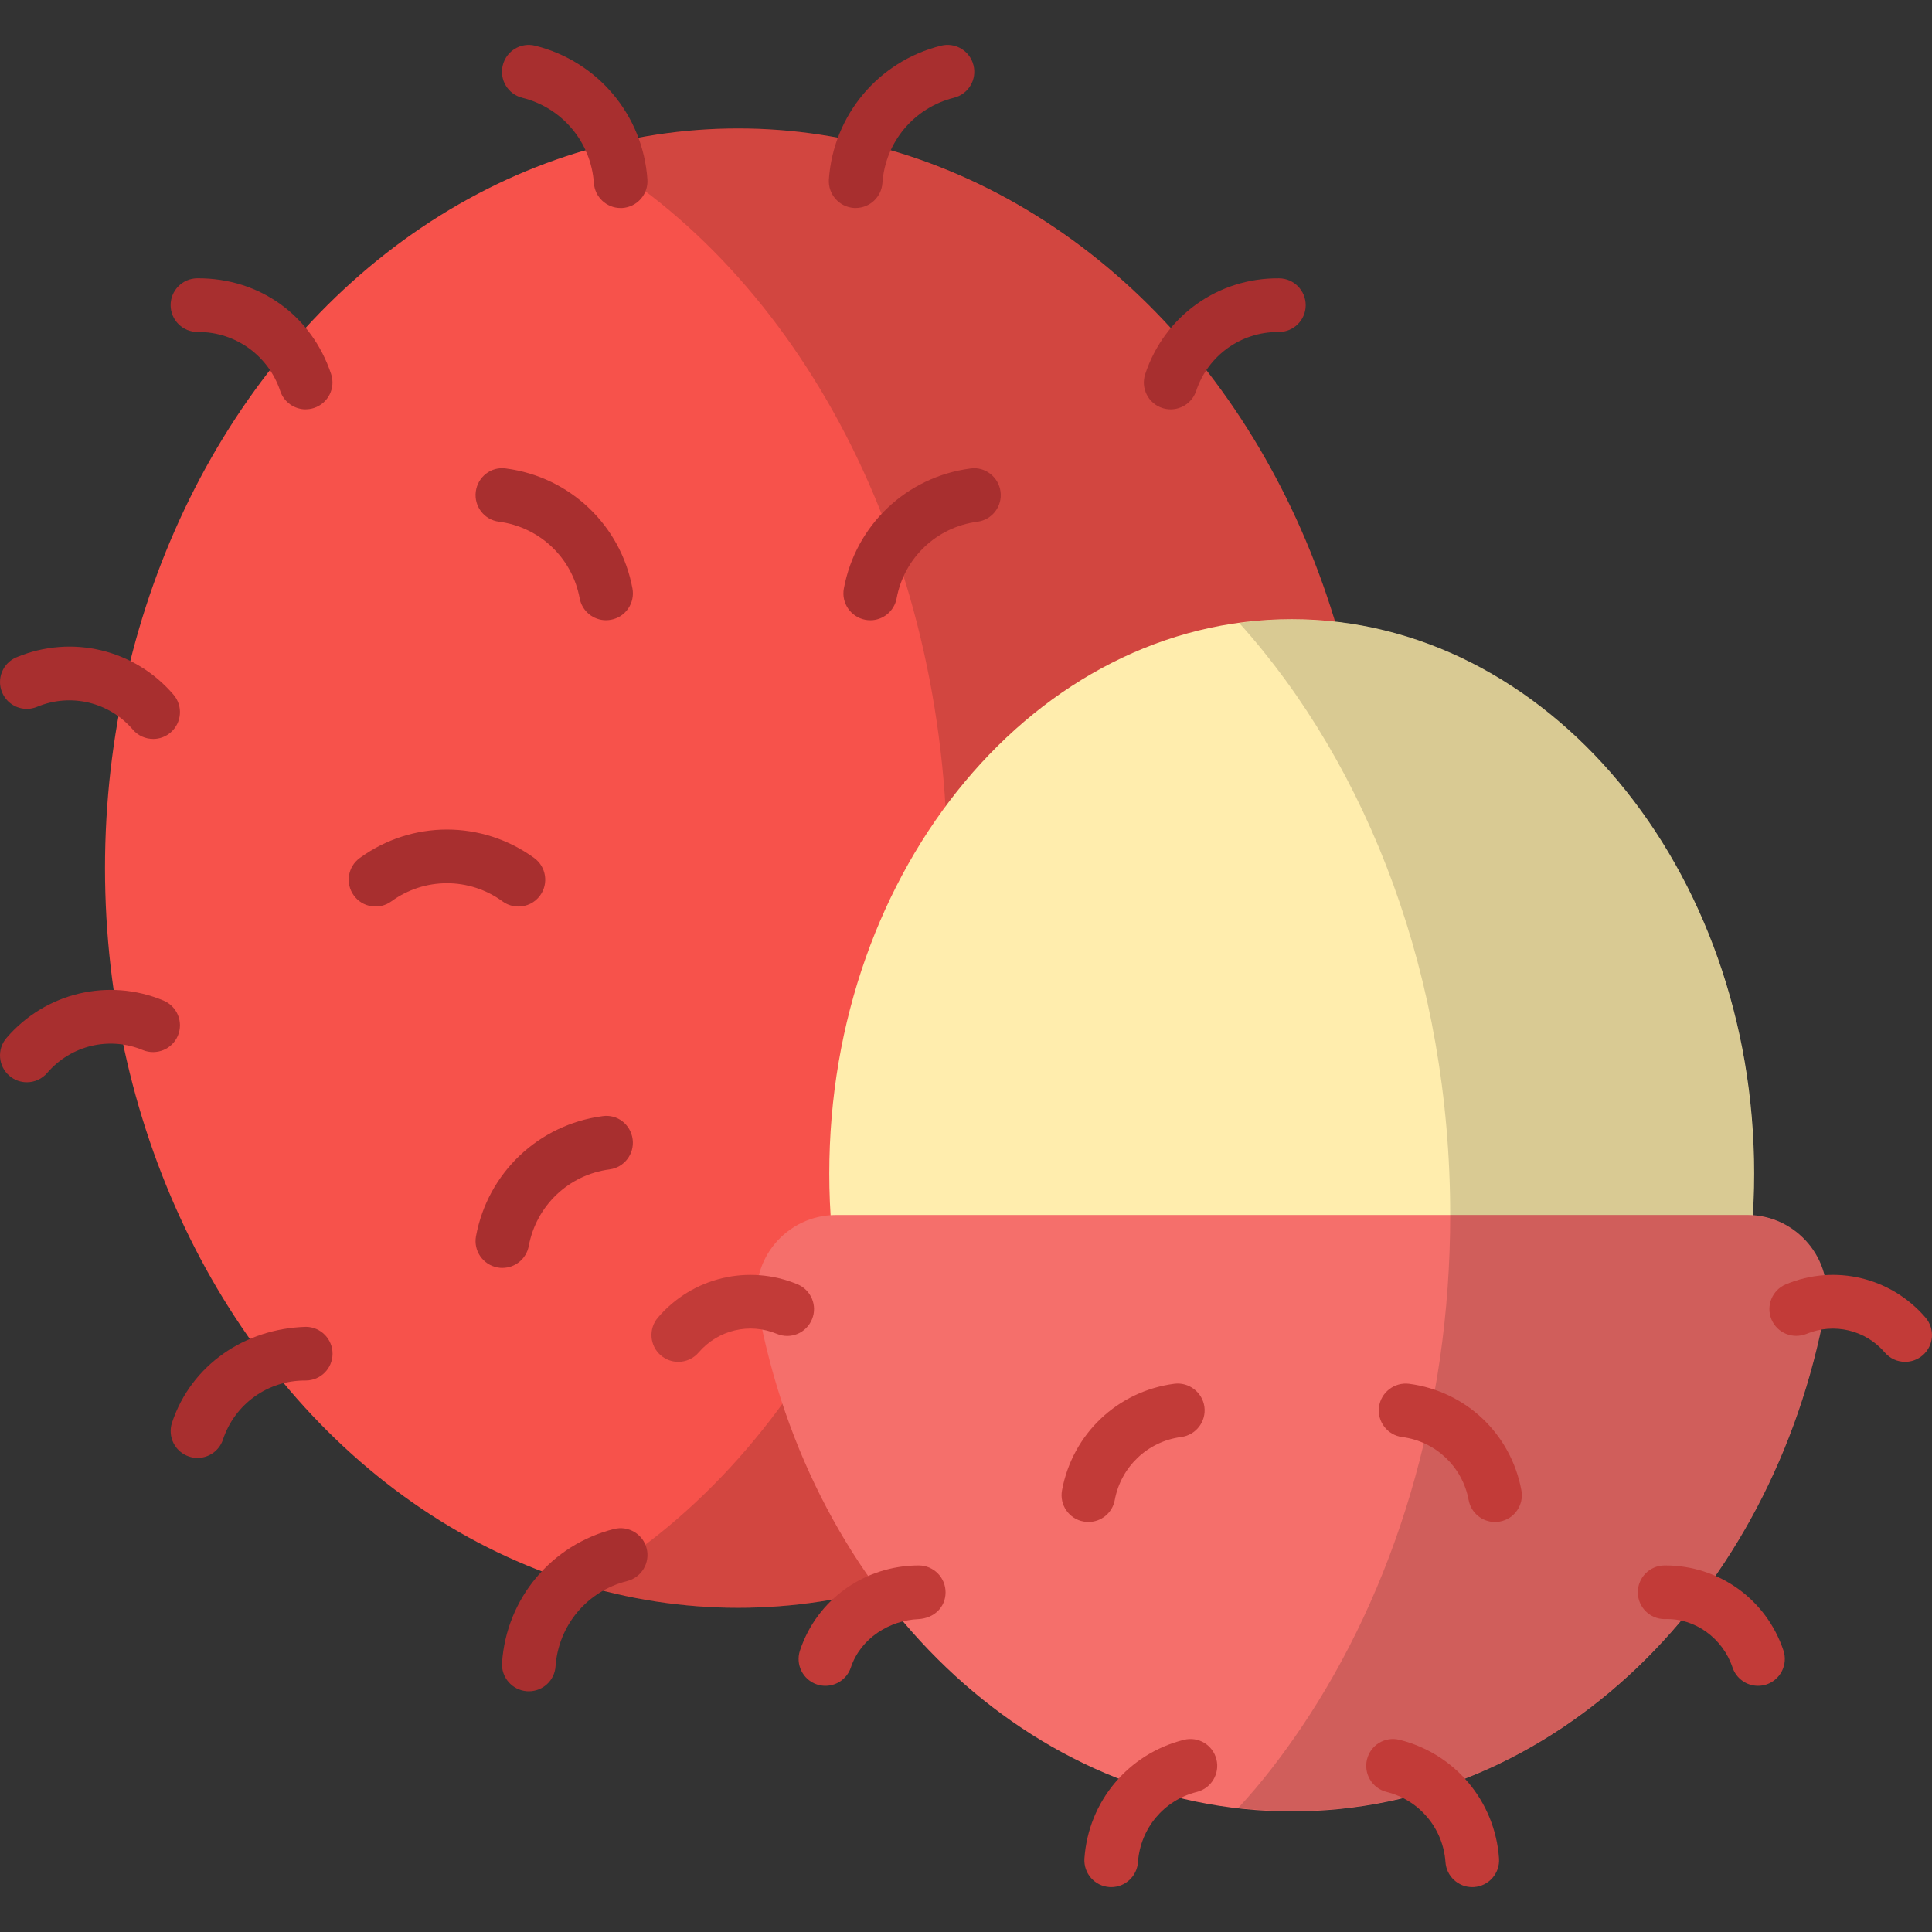 <svg id="Rambutan" enable-background="new 0 0 64 64" viewBox="0 0 64 64" xmlns="http://www.w3.org/2000/svg"><rect x="0" y="0" width="64" height="64" fill="#333333" stroke="none"/><g><g><ellipse cx="24.452" cy="28.757" fill="#f7524b" rx="20.974" ry="24.503"/><path d="m45.427 28.762c0 13.529-9.387 24.497-20.977 24.497-1.778 0-3.484-.249-5.138-.729 7.111-4.036 12.071-13.173 12.071-23.768 0-10.613-4.96-19.751-12.071-23.786 1.653-.48 3.36-.729 5.138-.729 11.591 0 20.977 10.969 20.977 24.515z" opacity=".15"/><g fill="#a82f2f"><path d="m17.171 30.03c-.181 0-.364-.055-.522-.169-1.104-.805-2.587-.802-3.687-.001-.398.289-.954.201-1.241-.196-.289-.397-.201-.953.196-1.241 1.726-1.256 4.047-1.258 5.778-.001.397.289.485.845.197 1.242-.174.24-.445.366-.72.366z"/><path d="m20.075 20.546c-.42 0-.793-.299-.873-.727-.248-1.34-1.324-2.36-2.675-2.537-.487-.063-.83-.51-.766-.997.063-.487.508-.838.997-.766 2.119.277 3.803 1.875 4.193 3.975.089.483-.229.947-.712 1.036-.055.01-.109.015-.163.015z"/><path d="m16.643 42.002c-.054 0-.109-.005-.163-.016-.483-.089-.801-.552-.712-1.035.39-2.101 2.075-3.698 4.192-3.977.498-.073.933.281.997.766.064.488-.279.934-.765.998-1.352.177-2.427 1.198-2.676 2.536-.08.429-.453.727-.873.727z"/><path d="m36.466 30.03c-.182 0-.365-.055-.523-.169-1.106-.805-2.587-.802-3.687-.001-.397.289-.953.201-1.241-.196-.289-.397-.201-.953.196-1.241 1.727-1.256 4.047-1.258 5.778-.001.398.289.484.845.196 1.242-.174.24-.444.366-.719.366z"/><path d="m28.829 20.546c-.054 0-.109-.004-.163-.015-.483-.09-.801-.554-.712-1.036.391-2.101 2.075-3.698 4.193-3.975.481-.072.933.279.997.766.064.487-.279.933-.766.997-1.352.177-2.427 1.197-2.676 2.537-.08.428-.453.727-.873.727z"/><path d="m32.262 42.002c-.42 0-.793-.299-.873-.727-.249-1.339-1.325-2.359-2.677-2.536-.486-.064-.829-.51-.765-.998.064-.484.498-.837.997-.766 2.117.28 3.803 1.877 4.193 3.977.089.483-.229.946-.712 1.035-.055.01-.109.016-.163.016z"/><path d="m5.072 24.478c-.25 0-.499-.105-.674-.311-.785-.913-2.056-1.215-3.167-.754-.452.191-.975-.024-1.162-.478-.189-.453.025-.974.478-1.162 1.825-.763 3.915-.263 5.2 1.239.32.372.277.933-.096 1.253-.168.144-.373.214-.578.214z"/><path d="m.889 35.851c-.205 0-.411-.069-.578-.214-.373-.319-.417-.882-.096-1.253 1.286-1.501 3.377-2.002 5.199-1.24.453.188.668.709.479 1.162-.188.453-.71.663-1.161.479-1.11-.462-2.382-.158-3.167.755-.175.205-.424.311-.674.311z"/><path d="m20.559 6.891c-.463 0-.853-.358-.886-.827-.095-1.359-1.048-2.495-2.371-2.825-.477-.119-.766-.601-.647-1.077.118-.476.598-.769 1.077-.647 2.073.517 3.565 2.296 3.714 4.426.034.49-.335.914-.826.949-.021.001-.042.002-.062.002z"/><path d="m10.126 13.56c-.372 0-.719-.235-.843-.608-.391-1.172-1.479-1.955-2.713-1.955-.01.002-.022.001-.029 0-.488 0-.885-.393-.889-.882-.003-.491.391-.892.882-.896 2.097-.013 3.797 1.259 4.434 3.17.155.465-.096.969-.562 1.124-.093.031-.188.046-.281.046z"/><path d="m6.542 48.295c-.093 0-.188-.014-.28-.045-.466-.155-.718-.658-.563-1.125.637-1.913 2.417-3.115 4.435-3.172.49.003.885.405.882.896-.003.488-.401.882-.889.882-.009-.002-.02 0-.029 0-1.233 0-2.322.783-2.712 1.957-.124.372-.471.608-.844.608z"/><path d="m17.518 56.026c-.021 0-.042 0-.063-.002-.49-.035-.858-.46-.824-.95.149-2.13 1.642-3.908 3.713-4.425.473-.118.959.17 1.078.648.118.477-.172.958-.648 1.078-1.323.33-2.275 1.465-2.371 2.825-.032.469-.423.826-.885.826z"/><path d="m28.346 6.891c-.021 0-.042-.001-.062-.002-.49-.035-.859-.459-.826-.949.149-2.13 1.641-3.909 3.713-4.426.476-.121.958.169 1.077.647.12.476-.17.958-.647 1.077-1.323.331-2.275 1.466-2.37 2.825-.033.469-.424.827-.886.827z"/><path d="m38.78 13.56c-.092 0-.188-.015-.281-.045-.465-.155-.717-.658-.562-1.124.635-1.911 2.399-3.191 4.434-3.171.491.003.885.405.882.896-.003.489-.401.882-.889.882-.012-.001-.019 0-.028 0-1.234 0-2.323.783-2.712 1.954-.125.372-.47.608-.844.608z"/><path d="m43.832 24.478c-.205 0-.411-.07-.578-.214-.373-.319-.417-.88-.097-1.253 1.286-1.501 3.377-1.998 5.201-1.239.453.188.667.709.479 1.162-.189.453-.708.666-1.163.478-1.104-.46-2.384-.161-3.167.754-.177.206-.425.311-.675.311z"/><path d="m48.016 35.851c-.25 0-.498-.106-.675-.311-.781-.911-2.056-1.217-3.167-.755-.455.184-.974-.026-1.163-.479-.188-.455.026-.974.479-1.163 1.83-.76 3.917-.26 5.201 1.241.319.372.276.934-.097 1.253-.167.142-.373.214-.578.214z"/><path d="m42.363 48.295c-.372 0-.719-.236-.844-.608-.392-1.181-1.439-1.917-2.733-1.957-.002 0-.005 0-.007 0-.488 0-.885-.394-.889-.882-.003-.491.391-.892.882-.896h.036c1.998 0 3.764 1.271 4.397 3.172.155.465-.097.969-.562 1.125-.094.031-.188.045-.281.045z"/></g></g><g><path d="m42.789 57.236c-8.446 0-15.318-8.237-15.318-18.362s6.872-18.363 15.318-18.363c8.447 0 15.319 8.238 15.319 18.363s-6.872 18.362-15.319 18.362z" fill="#ffedad"/><path d="m58.102 38.878c0 .462-.018.924-.036 1.387-.587 9.351-7.058 16.782-14.968 16.977 3.075-4.551 4.942-10.489 4.942-16.995 0-7.822-2.702-14.844-6.987-19.608.569-.089 1.156-.124 1.742-.124 8.444-0 15.307 8.231 15.307 18.364z" opacity=".15"/><path d="m57.881 40.248c1.629 0 2.882 1.474 2.589 3.077-1.744 9.535-8.996 16.68-17.677 16.68-8.681 0-15.94-7.145-17.686-16.68-.293-1.602.959-3.077 2.589-3.077h30.186z" fill="#f56f6b"/><path d="m60.467 43.322c-1.742 9.529-8.995 16.675-17.671 16.675-.604 0-1.191-.035-1.778-.107.765-.818 1.44-1.707 2.08-2.649 3.075-4.551 4.942-10.489 4.942-16.995h9.849c.053 0 .125 0 .178.018 1.529.089 2.684 1.511 2.4 3.058z" opacity=".15"/><g fill="#c23b38"><path d="m27.343 55.845c-.093 0-.188-.014-.281-.045-.465-.156-.717-.66-.562-1.125.565-1.7 2.154-2.819 3.941-2.818.49.003.885.405.882.896-.004.49-.377.851-.896.882-.961.04-1.919.635-2.241 1.602-.124.372-.47.608-.843.608z"/><path d="m36.811 62.513c-.021 0-.042 0-.062-.002-.491-.035-.859-.458-.826-.948.132-1.891 1.455-3.469 3.295-3.929.479-.12.96.17 1.078.648.118.476-.172.958-.648 1.078-1.09.271-1.873 1.207-1.951 2.325-.033.469-.424.828-.885.828z"/><path d="m63.111 45.113c-.25 0-.498-.104-.674-.309-.642-.75-1.686-.993-2.592-.618-.455.184-.974-.026-1.163-.479-.188-.453.026-.974.479-1.163 1.627-.677 3.479-.229 4.623 1.101.321.373.278.934-.094 1.253-.168.144-.375.215-.58.215z"/><path d="m58.236 55.845c-.372 0-.719-.236-.844-.608-.321-.965-1.24-1.641-2.241-1.602-.002 0-.005 0-.007 0-.488 0-.885-.394-.889-.882-.003-.491.391-.892.882-.896h.031c1.779 0 3.347 1.128 3.911 2.818.155.465-.097.969-.562 1.125-.094.031-.188.045-.281.045z"/><path d="m48.768 62.513c-.462 0-.852-.359-.885-.828-.078-1.118-.861-2.054-1.951-2.325-.476-.12-.766-.602-.648-1.078.118-.477.594-.767 1.078-.648 1.84.46 3.163 2.038 3.295 3.929.033.49-.335.913-.826.948-.021.002-.042.002-.062.002z"/><path d="m36.056 50.418c-.054 0-.109-.005-.163-.016-.483-.089-.802-.552-.712-1.035.345-1.865 1.84-3.283 3.72-3.528.479-.062.932.28.997.767.062.486-.28.932-.767.997-1.113.144-1.998.984-2.203 2.087-.078.429-.451.727-.872.727z"/><path d="m49.523 50.418c-.42 0-.793-.299-.872-.727-.205-1.102-1.09-1.943-2.203-2.087-.488-.064-.83-.51-.767-.997.064-.486.516-.828.997-.767 1.88.245 3.375 1.663 3.72 3.528.09.483-.229.946-.712 1.035-.054.01-.109.016-.163.016z"/><path d="m22.469 45.113c-.205 0-.411-.071-.579-.214-.372-.319-.415-.882-.095-1.253 1.143-1.335 2.998-1.776 4.623-1.102.453.189.668.708.48 1.161-.189.455-.707.672-1.162.481-.911-.38-1.951-.13-2.592.616-.175.205-.424.311-.674.311z"/></g></g></g></svg>